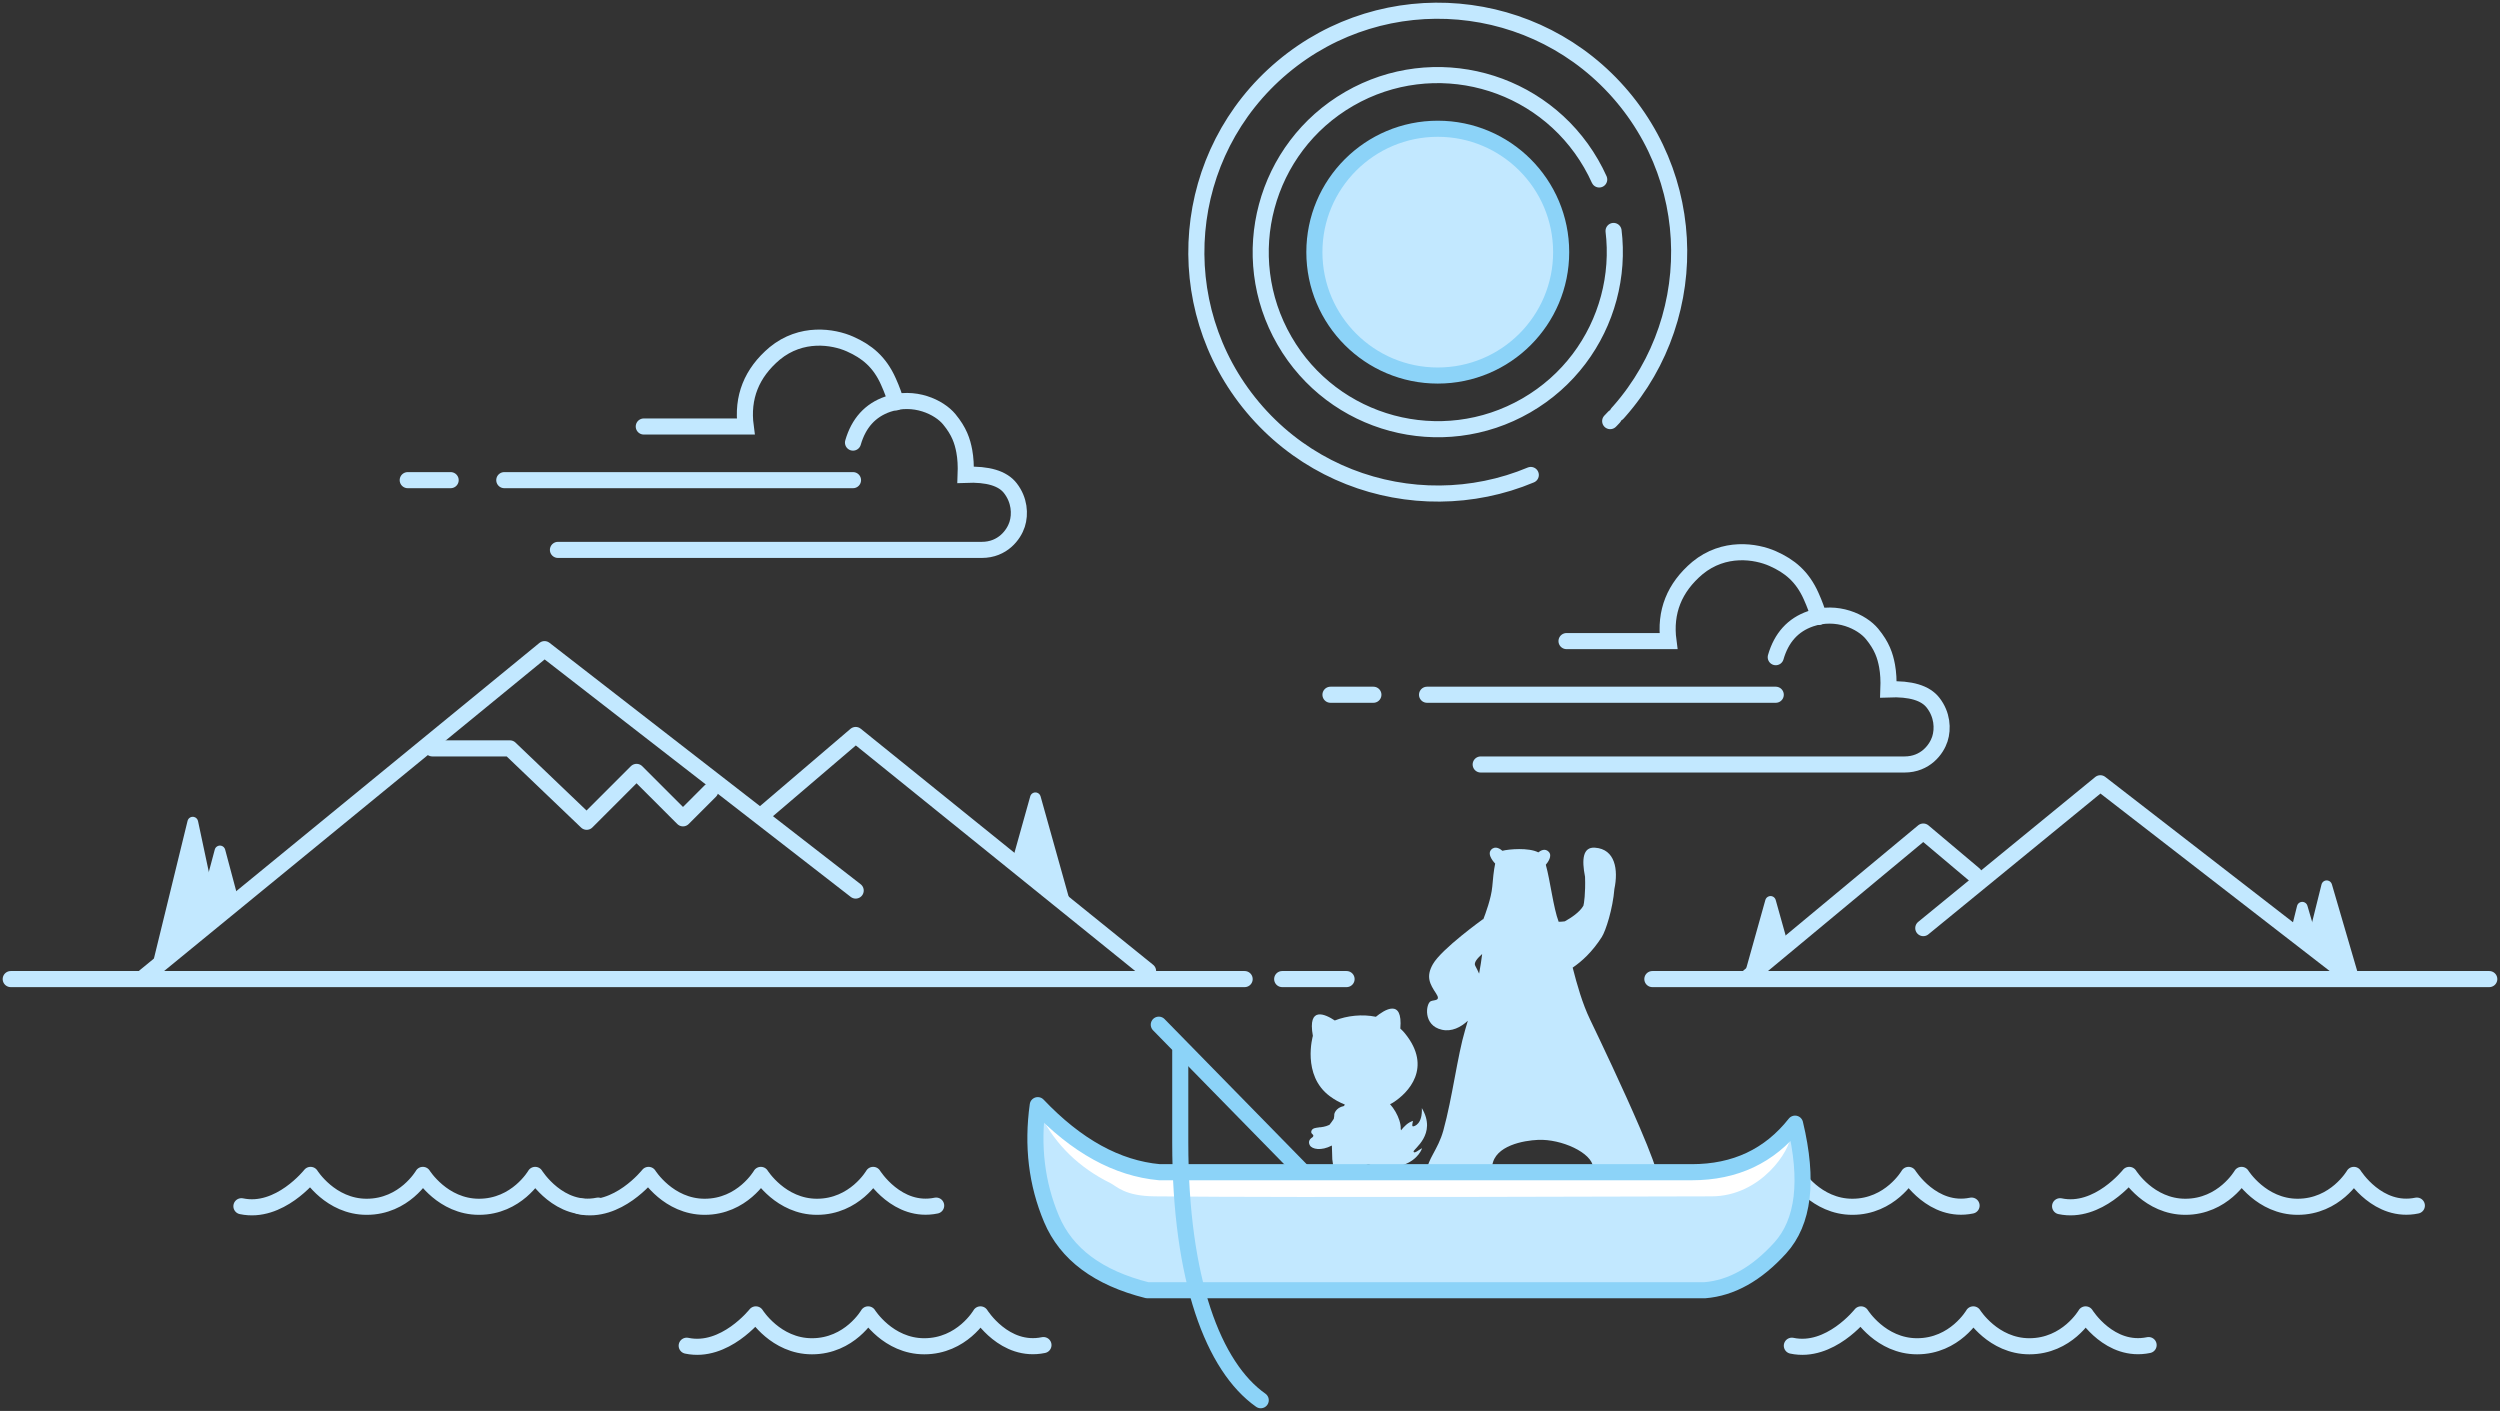 <svg class="slds-illustration__svg" viewBox="0 0 466 263" aria-hidden="true" xmlns="http://www.w3.org/2000/svg" xmlns:xlink="http://www.w3.org/1999/xlink">
    <rect x="0" y="0" width="466" height="263" fill="#333333" stroke="none"/>
    <style>
        .slds-illustration__stroke-primary {
            stroke: #8cd3f8; 
        }
        .slds-illustration__stroke-secondary {
            stroke: #c2e8ff; 
        }
        .slds-illustration__fill-primary {
            fill: #8cd3f8; 
        }
        .slds-illustration__fill-secondary {
            fill: #c2e8ff; 
        }
    </style>
    <g stroke="none" stroke-width="1" fill="none" fill-rule="evenodd">
        <g transform="translate(-69, -67)">
            <g>
                <g transform="translate(455, 232) scale(-1, 1) translate(-455, -232) translate(377, 213)">
                    <polyline vector-effect="non-scaling-stroke" class="slds-illustration__stroke-secondary" stroke-width="3" stroke-linecap="round" stroke-linejoin="round" points="26 36 72.5 0 105.5 27"></polyline>
                    <polyline vector-effect="non-scaling-stroke" class="slds-illustration__stroke-secondary" stroke-width="3" stroke-linecap="round" stroke-linejoin="round" points="96 17 105.5 9 138 36"></polyline>
                    <path vector-effect="non-scaling-stroke" d="M0,36.5 L156,36.5" class="slds-illustration__stroke-secondary" stroke-width="3" stroke-linecap="round"></path>
                    <path vector-effect="non-scaling-stroke" d="M34.202,22.828 L37.208,33.113 L30.892,28.413 L32.272,22.867 C32.405,22.331 32.948,22.005 33.484,22.138 C33.829,22.224 34.102,22.486 34.202,22.828 Z" class="slds-illustration__fill-secondary" transform="translate(34.05, 27.611) scale(-1, 1) translate(-34.05, -27.611) "></path>
                    <path vector-effect="non-scaling-stroke" d="M28.976,18.828 L34.038,36.152 L29.5,33.263 L24.278,29.985 L27.045,18.867 C27.179,18.331 27.721,18.005 28.257,18.138 C28.602,18.224 28.876,18.486 28.976,18.828 Z" class="slds-illustration__fill-secondary" transform="translate(29.158, 27.13) scale(-1, 1) translate(-29.158, -27.13) "></path>
                    <path vector-effect="non-scaling-stroke" d="M134.936,21.755 L139.204,37 L130.811,29.606 L133.01,21.755 C133.159,21.223 133.71,20.913 134.242,21.061 C134.579,21.156 134.841,21.418 134.936,21.755 Z" class="slds-illustration__fill-secondary"></path>
                </g>
                <g transform="translate(71, 188)">
                    <path vector-effect="non-scaling-stroke" d="M237,61.5 L249,61.5" class="slds-illustration__stroke-secondary" stroke-width="3" stroke-linecap="round"></path>
                    <path vector-effect="non-scaling-stroke" d="M0,61.5 L230,61.5" class="slds-illustration__stroke-secondary" stroke-width="3" stroke-linecap="round"></path>
                    <path vector-effect="non-scaling-stroke" d="M34.91,32.044 L38.393,48.43 L26.453,58.645 L32.961,32.014 C33.092,31.478 33.633,31.149 34.169,31.28 C34.542,31.371 34.83,31.668 34.91,32.044 Z" class="slds-illustration__fill-secondary"></path>
                    <path vector-effect="non-scaling-stroke" d="M191.963,27.439 L198,49 L186.77,39.106 L190.037,27.439 C190.186,26.907 190.738,26.597 191.27,26.746 C191.606,26.84 191.869,27.103 191.963,27.439 Z" class="slds-illustration__fill-secondary"></path>
                    <path vector-effect="non-scaling-stroke" d="M39.966,37.358 L42.602,47.241 L40.707,48.735 L35,48.735 L38.034,37.358 C38.176,36.825 38.724,36.507 39.258,36.65 C39.604,36.742 39.874,37.012 39.966,37.358 Z" class="slds-illustration__fill-secondary"></path>
                    <polyline vector-effect="non-scaling-stroke" class="slds-illustration__stroke-secondary" stroke-width="3" stroke-linecap="round" stroke-linejoin="round" points="25 61 99.5 0 157.5 45"></polyline>
                    <polyline vector-effect="non-scaling-stroke" class="slds-illustration__stroke-secondary" stroke-width="3" stroke-linecap="round" stroke-linejoin="round" points="140 30.943 157.5 16 212 60"></polyline>
                    <polyline vector-effect="non-scaling-stroke" class="slds-illustration__stroke-secondary" stroke-width="3" stroke-linecap="round" stroke-linejoin="round" transform="translate(104.488, 25.34) scale(-1, 1) translate(-104.488, -25.34) " points="130.394 18.5 115.926 18.5 101.621 32.179 92.323 22.881 83.666 31.538 78.582 26.454"></polyline>
                </g>
                <g transform="translate(145, 129)" class="slds-illustration__stroke-secondary" stroke-linecap="round" stroke-width="3">
                    <path vector-effect="non-scaling-stroke" d="M44,17.5 L63,17.5 C62.279,12.072 64.082,7.532 68.408,3.878 C73.375,-0.196 79.273,0.718 82.441,2.124 C85.608,3.529 87.961,5.461 89.591,9.105 C90.282,10.64 90.752,11.938 91,13"></path>
                    <path vector-effect="non-scaling-stroke" d="M83,20.5 C84.056,16.846 86.223,14.457 89.501,13.333 C94.418,11.647 99.08,13.893 100.942,16.152 C102.805,18.411 103.395,20.226 103.747,22.12 C103.981,23.383 104.065,24.843 104,26.5 C108.142,26.331 110.919,27.165 112.332,29 C114.04,31.194 114.215,33.818 113.593,35.75 C112.971,37.682 110.895,40.5 107,40.5 L28,40.5"></path>
                    <path vector-effect="non-scaling-stroke" d="M18,27.5 L83,27.5"></path>
                    <path vector-effect="non-scaling-stroke" d="M0,27.5 L8,27.5"></path>
                </g>
                <g transform="translate(317, 169)" class="slds-illustration__stroke-secondary" stroke-linecap="round" stroke-width="3">
                    <path vector-effect="non-scaling-stroke" d="M44,17.5 L63,17.5 C62.279,12.072 64.082,7.532 68.408,3.878 C73.375,-0.196 79.273,0.718 82.441,2.124 C85.608,3.529 87.961,5.461 89.591,9.105 C90.282,10.64 90.752,11.938 91,13"></path>
                    <path vector-effect="non-scaling-stroke" d="M83,20.5 C84.056,16.846 86.223,14.457 89.501,13.333 C94.418,11.647 99.08,13.893 100.942,16.152 C102.805,18.411 103.395,20.226 103.747,22.12 C103.981,23.383 104.065,24.843 104,26.5 C108.142,26.331 110.919,27.165 112.332,29 C114.04,31.194 114.215,33.818 113.593,35.75 C112.971,37.682 110.895,40.5 107,40.5 L28,40.5"></path>
                    <path vector-effect="non-scaling-stroke" d="M18,27.5 L83,27.5"></path>
                    <path vector-effect="non-scaling-stroke" d="M0,27.5 L8,27.5"></path>
                </g>
                <g transform="translate(114, 286)" class="slds-illustration__stroke-secondary" stroke-linecap="round" stroke-linejoin="round" stroke-width="3">
                    <path vector-effect="non-scaling-stroke" d="M66.502,5.723 C59.258,7.229 54.762,0 54.762,0 L54.753,0 C54.753,0 51.324,5.945 44.28,5.945 C37.53,5.945 33.826,0 33.826,0 L33.815,0 C33.815,0 30.391,5.945 23.347,5.945 C16.595,5.945 12.894,0 12.894,0 L12.882,0 C12.882,0 7.087,7.348 0,5.841"></path>
                    <path vector-effect="non-scaling-stroke" d="M129.502,5.723 C122.258,7.229 117.762,0 117.762,0 L117.753,0 C117.753,0 114.324,5.945 107.28,5.945 C100.53,5.945 96.826,0 96.826,0 L96.815,0 C96.815,0 93.391,5.945 86.347,5.945 C79.595,5.945 75.894,0 75.894,0 L75.882,0 C75.882,0 70.087,7.348 63,5.841"></path>
                    <path vector-effect="non-scaling-stroke" d="M259.502,5.723 C252.258,7.229 247.762,0 247.762,0 L247.753,0 C247.753,0 244.324,5.945 237.28,5.945 C230.53,5.945 226.826,0 226.826,0 L226.815,0 C226.815,0 223.391,5.945 216.347,5.945 C209.595,5.945 205.894,0 205.894,0 L205.882,0 C205.882,0 200.087,7.348 193,5.841"></path>
                    <path vector-effect="non-scaling-stroke" d="M322.502,5.723 C315.258,7.229 310.762,0 310.762,0 L310.753,0 C310.753,0 307.324,5.945 300.28,5.945 C293.53,5.945 289.826,0 289.826,0 L289.815,0 C289.815,0 286.391,5.945 279.347,5.945 C272.595,5.945 268.894,0 268.894,0 L268.882,0 C268.882,0 263.087,7.348 256,5.841"></path>
                    <path vector-effect="non-scaling-stroke" d="M149.502,31.723 C142.258,33.229 137.762,26 137.762,26 L137.753,26 C137.753,26 134.324,31.945 127.28,31.945 C120.53,31.945 116.826,26 116.826,26 L116.815,26 C116.815,26 113.391,31.945 106.347,31.945 C99.595,31.945 95.894,26 95.894,26 L95.882,26 C95.882,26 90.087,33.348 83,31.841"></path>
                    <path vector-effect="non-scaling-stroke" d="M405.502,5.723 C398.258,7.229 393.762,0 393.762,0 L393.753,0 C393.753,0 390.324,5.945 383.28,5.945 C376.53,5.945 372.826,0 372.826,0 L372.815,0 C372.815,0 369.391,5.945 362.347,5.945 C355.595,5.945 351.894,0 351.894,0 L351.882,0 C351.882,0 346.087,7.348 339,5.841"></path>
                    <path vector-effect="non-scaling-stroke" d="M355.502,31.723 C348.258,33.229 343.762,26 343.762,26 L343.753,26 C343.753,26 340.324,31.945 333.28,31.945 C326.53,31.945 322.826,26 322.826,26 L322.815,26 C322.815,26 319.391,31.945 312.347,31.945 C305.595,31.945 301.894,26 301.894,26 L301.882,26 C301.882,26 296.087,33.348 289,31.841"></path>
                </g>
                <g transform="translate(273, 50)">
                    <g>
                        <circle vector-effect="non-scaling-stroke" class="slds-illustration__fill-secondary" cx="64" cy="64" r="23"></circle>
                        <circle vector-effect="non-scaling-stroke" class="slds-illustration__stroke-secondary" stroke-width="3" stroke-linecap="round" stroke-linejoin="round" stroke-dasharray="135,1,1,18" transform="translate(64, 64) rotate(230) translate(-64, -64) " cx="64" cy="64" r="45"></circle>
                        <circle vector-effect="non-scaling-stroke" class="slds-illustration__stroke-secondary" stroke-width="3" stroke-linecap="round" stroke-linejoin="round" stroke-dasharray="107,10" transform="translate(64, 64) rotate(150) translate(-64, -64) " cx="64" cy="64" r="33"></circle>
                    </g>
                    <g transform="translate(41, 41)" class="slds-illustration__stroke-primary" stroke-width="3">
                        <circle vector-effect="non-scaling-stroke" cx="23" cy="23" r="23"></circle>
                    </g>
                </g>
                <g transform="translate(333.5, 276.5) scale(-1, 1) translate(-333.5, -276.5) translate(262, 225)">
                    <path vector-effect="non-scaling-stroke" d="M91.384,54.008 C92.039,54.41 92.138,54.965 91.84,55.49 C91.434,56.213 89.746,56.576 87.739,55.526 C87.733,56.273 87.709,57.112 87.66,58.092 C87.63,58.653 87.237,59.983 87.598,60.323 C88.471,61.146 88.748,61.819 88.55,62.68 C88.441,63.157 87.753,63.508 86.914,63.721 C86.222,63.936 85.373,64.08 84.504,63.951 L84.502,63.951 C82.289,63.781 81.412,63.361 81.456,62.456 C81.46,62.331 81.484,62.194 81.525,62.043 C81.704,61.413 81.86,60.729 81.858,60.237 C81.857,60.073 81.841,59.929 81.797,59.817 C81.757,59.705 81.571,59.338 81.291,59.146 C81.222,59.099 81.147,59.062 81.065,59.041 C80.821,58.981 80.532,59.081 80.218,59.52 C80.137,59.632 80.05,59.802 80.022,59.985 C79.994,60.168 80.022,60.365 80.179,60.529 C80.268,60.624 80.337,60.733 80.391,60.849 C80.442,60.964 80.478,61.088 80.496,61.217 C80.597,61.987 80.04,62.91 78.808,63.166 C78.267,63.276 77.763,63.351 77.295,63.387 C75.891,63.491 74.818,63.25 74.106,62.66 C73.628,62.267 74.025,60.594 74.431,59.153 C71.516,58.099 70.925,56.019 70.925,56.019 C71.581,56.357 72.392,57.116 72.515,56.668 C72.638,56.223 68.059,53.46 70.97,48.549 C70.828,51.489 72.297,51.922 72.569,51.952 C72.839,51.984 72.769,51.578 72.611,50.939 C73.576,51.21 74.314,52.025 74.85,52.69 C74.873,52.595 74.885,52.487 74.909,52.393 C74.879,51.963 74.973,51.419 75.157,50.838 C75.492,49.797 76.137,48.653 76.896,47.818 C76.692,47.724 76.506,47.629 76.361,47.539 C73.483,45.726 68.946,41.003 74.108,34.637 C74.378,34.307 74.667,34.004 74.979,33.725 C74.491,27.993 77.981,30.256 79.534,31.527 C82.075,31.008 84.861,31.301 87.197,32.217 C88.959,31.047 92.3,29.464 91.281,35.09 C91.281,35.09 93.393,42.416 88.124,46.33 C87.201,47.016 86.257,47.521 85.327,47.881 C85.391,47.98 85.422,48.05 85.438,48.094 C85.458,48.117 85.476,48.139 85.498,48.164 C87.045,48.476 87.283,49.648 87.283,49.648 C87.273,49.913 87.316,50.184 87.382,50.55 C87.525,50.752 87.667,50.956 87.814,51.176 C87.913,51.324 88.054,51.498 88.199,51.674 C88.933,52.04 89.821,52.118 89.835,52.12 C89.964,52.109 90.119,52.139 90.204,52.156 C90.613,52.232 91.436,52.217 91.58,52.898 C91.646,53.206 91.41,53.374 91.253,53.529 C91.118,53.66 91.221,53.909 91.384,54.008 Z" class="slds-illustration__fill-secondary" fill-rule="nonzero"></path>
                    <path vector-effect="non-scaling-stroke" d="M49.258,0.884 C51.028,-0.048 54.784,0.276 55.951,0.587 C56.314,0.266 57.283,-0.439 58.048,0.387 C58.93,1.343 57.309,2.961 57.309,2.961 L57.293,2.938 C57.573,4.252 57.722,5.902 57.842,7.279 C58.03,9.434 59.138,12.404 59.518,13.374 C59.53,13.357 59.542,13.34 59.554,13.323 C59.554,13.323 67.273,18.851 68.909,21.718 C70.254,24.074 69.47,25.428 68.309,27.19 C67.356,28.633 68.675,28.336 69.311,28.63 C70.21,29.048 70.817,33.144 67.225,33.946 C65.41,34.352 63.705,33.489 62.397,32.264 C62.559,32.836 62.731,33.425 62.911,34.029 C64.328,38.774 65.271,46.605 66.964,52.732 C67.953,56.325 70,58.168 70,60.343 C70,63.246 66.735,64.693 62.007,64.149 C59.315,63.839 58.292,62.626 57.842,59.255 C57.344,55.538 51.986,54.583 49.287,54.471 C44.937,54.29 39.271,56.864 39.044,59.582 C38.865,61.761 39.144,64.07 34.88,64.802 C29.814,65.672 27,63.509 27,61.54 C27,60.368 28.413,56.676 30.326,52.22 C33.399,45.046 37.758,35.886 39.609,32.043 C41.053,29.043 42.046,25.523 42.854,22.363 C41.168,21.218 39.231,19.476 37.431,16.67 C36.668,15.472 35.375,11.398 35.076,7.694 C34.326,4.117 34.915,0.274 38.693,0.008 C40.992,-0.158 41.174,2.249 40.555,5.396 C40.547,5.413 40.547,5.429 40.547,5.446 C40.443,8.549 40.745,10.501 40.855,10.831 C41.571,12.058 43.098,13.051 44.317,13.737 C44.712,13.797 45.101,13.818 45.465,13.819 C46.452,11.247 47.042,6.092 47.861,3.189 C47.481,2.742 46.594,1.54 47.31,0.782 C47.997,0.055 48.83,0.539 49.258,0.884 Z M59.726,19.825 C59.853,20.884 60.036,22.101 60.294,23.489 C60.485,23.044 60.722,22.555 61.016,22.014 C61.334,21.419 60.602,20.617 59.726,19.825 Z" class="slds-illustration__fill-secondary" fill-rule="nonzero"></path>
                    <path vector-effect="non-scaling-stroke" d="M73,81 L120,33" class="slds-illustration__stroke-primary" stroke-width="3" stroke-linecap="round" stroke-linejoin="round"></path>
                    <path vector-effect="non-scaling-stroke" d="M1.399,51.448 C-1.147,62.07 -0.218,69.802 4.186,74.644 C8.589,79.486 13.274,82.104 18.24,82.5 L122.146,82.5 C131.282,80.199 137.233,75.772 139.998,69.217 C142.764,62.662 143.619,55.59 142.562,48 C135.328,55.617 127.768,59.784 119.879,60.5 C108.187,60.5 32.738,60.5 20.641,60.5 C12.576,60.5 6.162,57.483 1.399,51.448 Z" class="slds-illustration__fill-secondary"></path>
                    <path vector-effect="non-scaling-stroke" d="M141.988,49.978 C139.134,55.483 134.812,59.668 129.02,62.534 C127.811,63.132 126.396,64.943 120.75,65 C93.728,65.275 21.698,65 17,65 C7.738,65 2.191,56.348 2.225,53.553 C2.248,51.689 4.086,53.187 7.738,58.045 L17.303,59.793 L45.655,60.605 L93.374,60.605 L120.75,59.793 L132.729,56.192" fill="#FFFFFF"></path>
                    <path vector-effect="non-scaling-stroke" d="M1.399,51.448 C-1.147,62.07 -0.218,69.802 4.186,74.644 C8.589,79.486 13.274,82.104 18.24,82.5 L122.146,82.5 C131.282,80.199 137.233,75.772 139.998,69.217 C142.764,62.662 143.619,55.59 142.562,48 C135.328,55.617 127.768,59.784 119.879,60.5 C108.187,60.5 32.738,60.5 20.641,60.5 C12.576,60.5 6.162,57.483 1.399,51.448 Z" class="slds-illustration__stroke-primary" stroke-width="3" stroke-linecap="round" stroke-linejoin="round"></path>
                    <path vector-effect="non-scaling-stroke" d="M101,38 L101,54.941 C101,80.649 107.211,96.815 116,103" class="slds-illustration__stroke-primary" stroke-width="3" stroke-linecap="round" stroke-linejoin="round" transform="translate(108.5, 70.5) scale(-1, 1) translate(-108.5, -70.5) "></path>
                </g>
            </g>
        </g>
    </g>
</svg>
